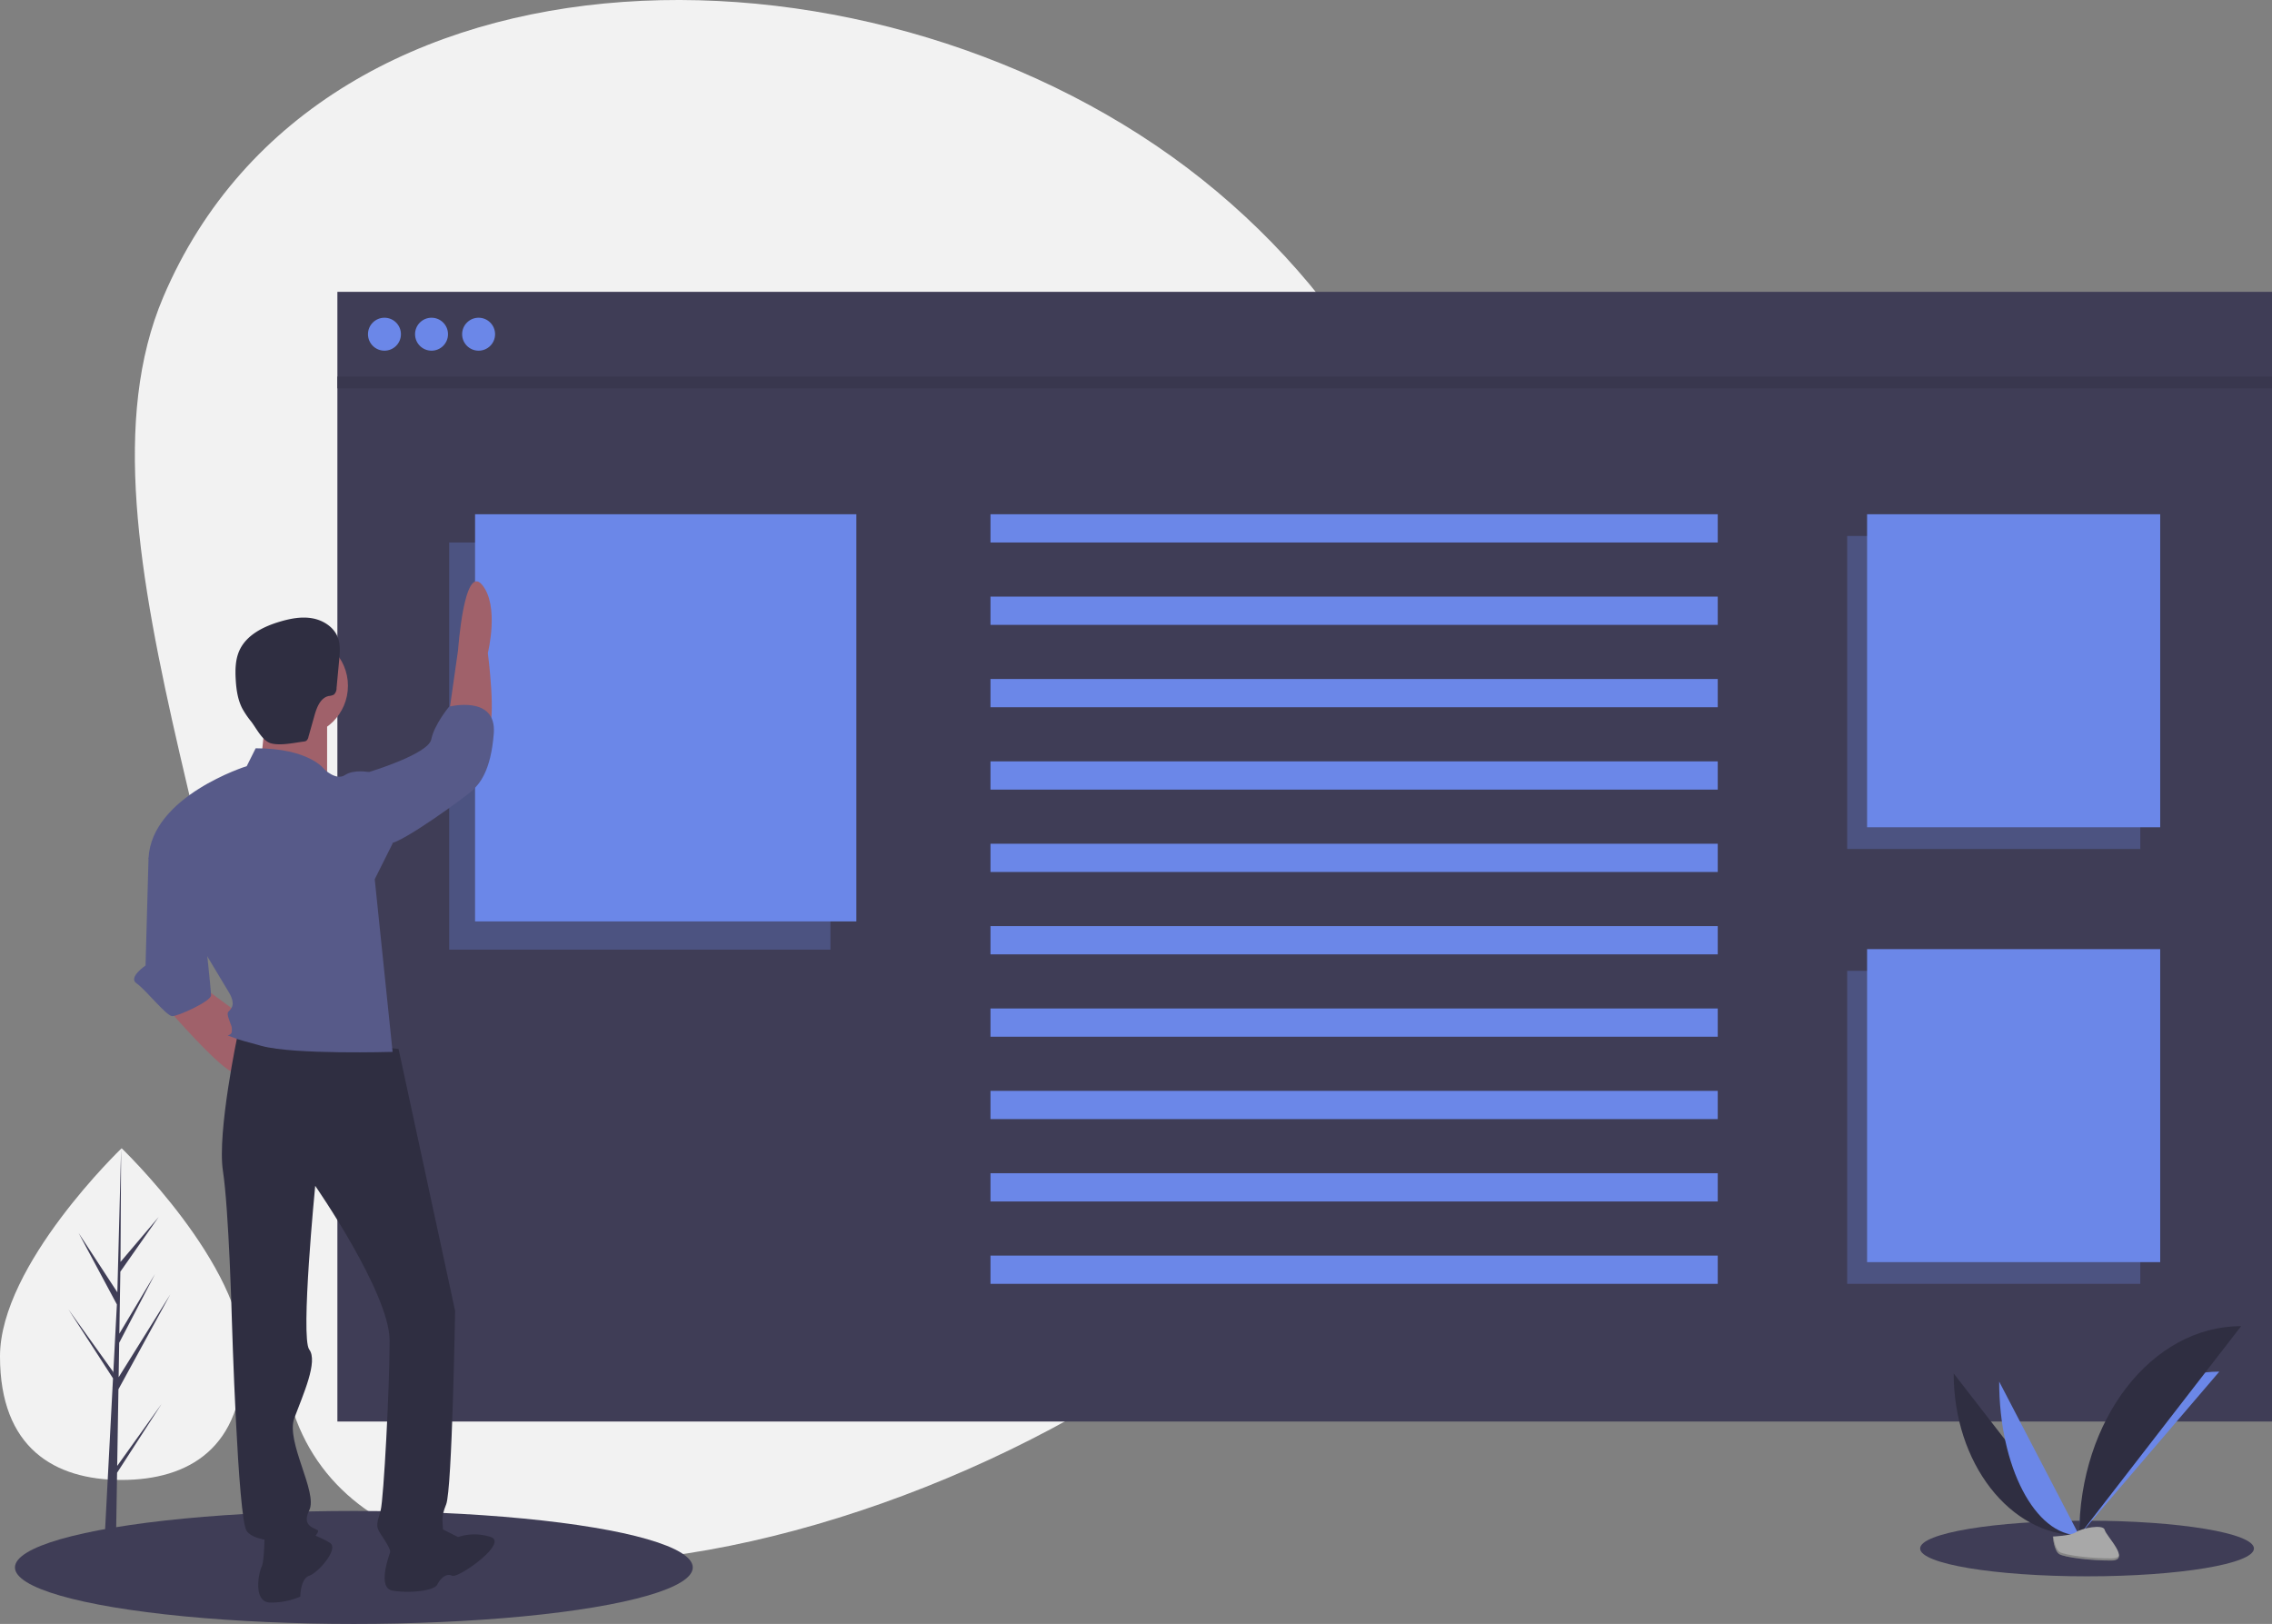 <svg id="fda871d6-4a4f-49fc-88be-f761f3bd5c82" data-name="Layer 1" xmlns="http://www.w3.org/2000/svg" width="965.353" height="690.003" viewBox="0 0 965.353 690.003"><rect x="0" y="0" width="965.353" height="690.003" fill="#808080" stroke="none"/><title>online page</title><path d="M220.676,681.319c0,38.918-23.136,52.507-51.676,52.507s-51.676-13.589-51.676-52.507S169,592.89,169,592.89,220.676,642.401,220.676,681.319Z" transform="translate(-117.324 -104.999)" fill="#f2f2f2"/><polygon points="49.794 622.874 50.323 590.303 72.349 550.008 50.406 585.193 50.644 570.548 65.824 541.395 50.707 566.672 50.707 566.673 51.135 540.332 67.39 517.123 51.202 536.19 51.469 487.892 49.789 551.83 49.927 549.193 33.401 523.896 49.662 554.256 48.122 583.674 48.077 582.893 29.024 556.272 48.019 585.651 47.826 589.33 47.792 589.385 47.808 589.687 43.901 664.322 49.121 664.322 49.747 625.772 68.695 596.464 49.794 622.874" fill="#3f3d56"/><path d="M628.119,181.264c135.674,108.109,158.02,305.734,49.912,441.408s-437.368,223.344-441.408,49.912c-4.066-174.543-93.881-338.111-49.912-441.408C254.655,71.555,492.445,73.155,628.119,181.264Z" transform="translate(-117.324 -104.999)" fill="#f2f2f2"/><ellipse cx="150.353" cy="666.003" rx="144" ry="24" fill="#3f3d56"/><ellipse cx="886.762" cy="657.956" rx="70.914" ry="11.819" fill="#3f3d56"/><rect x="143.353" y="160.003" width="822" height="444" fill="#3f3d56"/><rect x="143.353" y="124.003" width="822" height="41" fill="#3f3d56"/><circle cx="163.353" cy="142.003" r="7" fill="#6b87e8"/><circle cx="183.353" cy="142.003" r="7" fill="#6b87e8"/><circle cx="203.353" cy="142.003" r="7" fill="#6b87e8"/><rect x="143.353" y="160.003" width="822" height="5" opacity="0.1"/><rect x="190.853" y="230.503" width="162" height="173" fill="#6b87e8" opacity="0.3"/><rect x="201.853" y="218.503" width="162" height="173" fill="#6b87e8"/><rect x="784.853" y="227.728" width="124.543" height="133" fill="#6b87e8" opacity="0.3"/><rect x="793.309" y="218.503" width="124.543" height="133" fill="#6b87e8"/><rect x="784.853" y="412.503" width="124.543" height="133" fill="#6b87e8" opacity="0.3"/><rect x="793.309" y="403.277" width="124.543" height="133" fill="#6b87e8"/><rect x="420.853" y="218.503" width="309" height="12" fill="#6b87e8"/><rect x="420.853" y="253.503" width="309" height="12" fill="#6b87e8"/><rect x="420.853" y="288.503" width="309" height="12" fill="#6b87e8"/><rect x="420.853" y="323.503" width="309" height="12" fill="#6b87e8"/><rect x="420.853" y="358.503" width="309" height="12" fill="#6b87e8"/><rect x="420.853" y="393.503" width="309" height="12" fill="#6b87e8"/><rect x="420.853" y="428.503" width="309" height="12" fill="#6b87e8"/><rect x="420.853" y="463.503" width="309" height="12" fill="#6b87e8"/><rect x="420.853" y="498.503" width="309" height="12" fill="#6b87e8"/><rect x="420.853" y="533.503" width="309" height="12" fill="#6b87e8"/><circle cx="126.339" cy="291.382" r="21.5" fill="#a0616a"/><path d="M229.751,406.498s0,22.765-3.794,25.294,30.353,5.059,30.353,5.059V407.763Z" transform="translate(-117.324 -104.999)" fill="#a0616a"/><path d="M188.015,532.969S212.045,560.793,217.104,560.793,227.222,541.822,227.222,541.822l-24.03-17.706Z" transform="translate(-117.324 -104.999)" fill="#a0616a"/><path d="M308.163,407.763l3.794-26.559s2.529-36.677,10.118-27.824,2.529,29.088,2.529,29.088,3.794,29.088,0,32.882S308.163,407.763,308.163,407.763Z" transform="translate(-117.324 -104.999)" fill="#a0616a"/><path d="M286.663,550.675l-68.294-6.324s-8.853,41.735-6.324,58.177,3.794,63.236,3.794,63.236,2.529,84.736,6.324,89.794,16.441,3.794,20.235,6.324,10.118-5.059,10.118-6.324-7.588-1.265-3.794-8.853-10.118-29.088-6.324-39.206,10.118-24.029,6.324-29.088,2.529-69.559,2.529-69.559,31.618,45.53,31.618,65.765-2.529,67.03-3.794,72.089-2.529,6.324,0,10.118,5.059,7.588,3.794,8.853,22.765,0,22.765-7.588-1.265-7.588,1.265-13.912,3.794-82.206,3.794-82.206Z" transform="translate(-117.324 -104.999)" fill="#2f2e41"/><path d="M225.957,422.939l-3.794,7.588s-40.471,12.647-41.735,39.206l34.147,56.912s2.529,3.794,1.265,6.324-2.529,1.265-1.265,5.059,1.265,2.529,1.265,5.059-3.794,1.265,0,2.529-1.265,0,12.647,3.794,55.647,2.529,55.647,2.529l-7.588-73.353L284.134,463.41l-10.118-30.353s-6.324-1.265-10.118,1.265-8.853-2.529-8.853-2.529S248.722,422.939,225.957,422.939Z" transform="translate(-117.324 -104.999)" fill="#575a89"/><path d="M267.692,434.322l6.324-1.265s25.294-7.588,26.559-13.912,7.588-13.912,7.588-13.912,20.235-5.059,18.971,11.382-6.324,21.5-8.853,24.029S287.928,463.41,282.869,463.41,267.692,434.322,267.692,434.322Z" transform="translate(-117.324 -104.999)" fill="#575a89"/><path d="M182.957,464.675l-2.529,5.059-1.265,45.53s-7.588,5.059-3.794,7.588,12.647,13.912,15.177,13.912,16.441-6.324,16.441-8.853-2.529-25.294-2.529-25.294Z" transform="translate(-117.324 -104.999)" fill="#575a89"/><path d="M229.751,755.558s0,12.647-1.265,15.177-3.794,15.177,3.794,15.177a30.69,30.69,0,0,0,12.647-2.529s0-7.588,3.794-8.853,12.647-11.382,8.853-13.912-11.382-5.059-11.382-5.059Z" transform="translate(-117.324 -104.999)" fill="#2f2e41"/><path d="M284.134,761.882s-7.588,17.706,0,18.971,17.706,0,18.971-2.529,3.794-5.059,6.324-3.794S333.457,760.617,325.869,758.088a21.897,21.897,0,0,0-13.912,0l-7.588-3.794Z" transform="translate(-117.324 -104.999)" fill="#2f2e41"/><path d="M246.381,420.078a2.598,2.598,0,0,0,1.029-.284,2.659,2.659,0,0,0,.959-1.66l2.583-9.151c.98-3.472,2.554-7.528,6.087-8.262a5.741,5.741,0,0,0,2.131-.567,3.69,3.69,0,0,0,1.157-2.854l1.107-11.828c.299-3.198.583-6.523-.532-9.535-1.645-4.443-6.157-7.368-10.819-8.209s-9.465.1-14.003,1.459c-6.884,2.062-14.013,5.613-17.004,12.147-1.732,3.783-1.838,8.097-1.607,12.251.238,4.277.833,8.638,2.799,12.444a37.301,37.301,0,0,0,3.791,5.572c2.135,2.763,4.754,8.166,8.287,9.197C236.329,421.961,242.344,420.602,246.381,420.078Z" transform="translate(-117.324 -104.999)" fill="#2f2e41"/><path d="M947.429,688.571c0,38.029,23.857,68.802,53.341,68.802" transform="translate(-117.324 -104.999)" fill="#2f2e41"/><path d="M1000.769,757.373c0-38.456,26.623-69.575,59.525-69.575" transform="translate(-117.324 -104.999)" fill="#6b87e8"/><path d="M966.755,692.019c0,36.124,15.213,65.354,34.014,65.354" transform="translate(-117.324 -104.999)" fill="#6b87e8"/><path d="M1000.769,757.373c0-49.139,30.773-88.901,68.802-88.901" transform="translate(-117.324 -104.999)" fill="#2f2e41"/><path d="M989.548,757.858s7.565-.233,9.844-1.856,11.636-3.562,12.202-.958,11.368,12.949,2.828,13.018-19.844-1.33-22.119-2.716S989.548,757.858,989.548,757.858Z" transform="translate(-117.324 -104.999)" fill="#a8a8a8"/><path d="M1014.574,767.155c-8.54.069-19.844-1.33-22.119-2.716-1.733-1.056-2.423-4.843-2.654-6.59-.16.007-.253.01-.253.01s.479,6.101,2.755,7.487,13.579,2.785,22.119,2.716c2.465-.02,3.317-.897,3.27-2.196C1017.349,766.65,1016.409,767.14,1014.574,767.155Z" transform="translate(-117.324 -104.999)" opacity="0.2"/></svg>